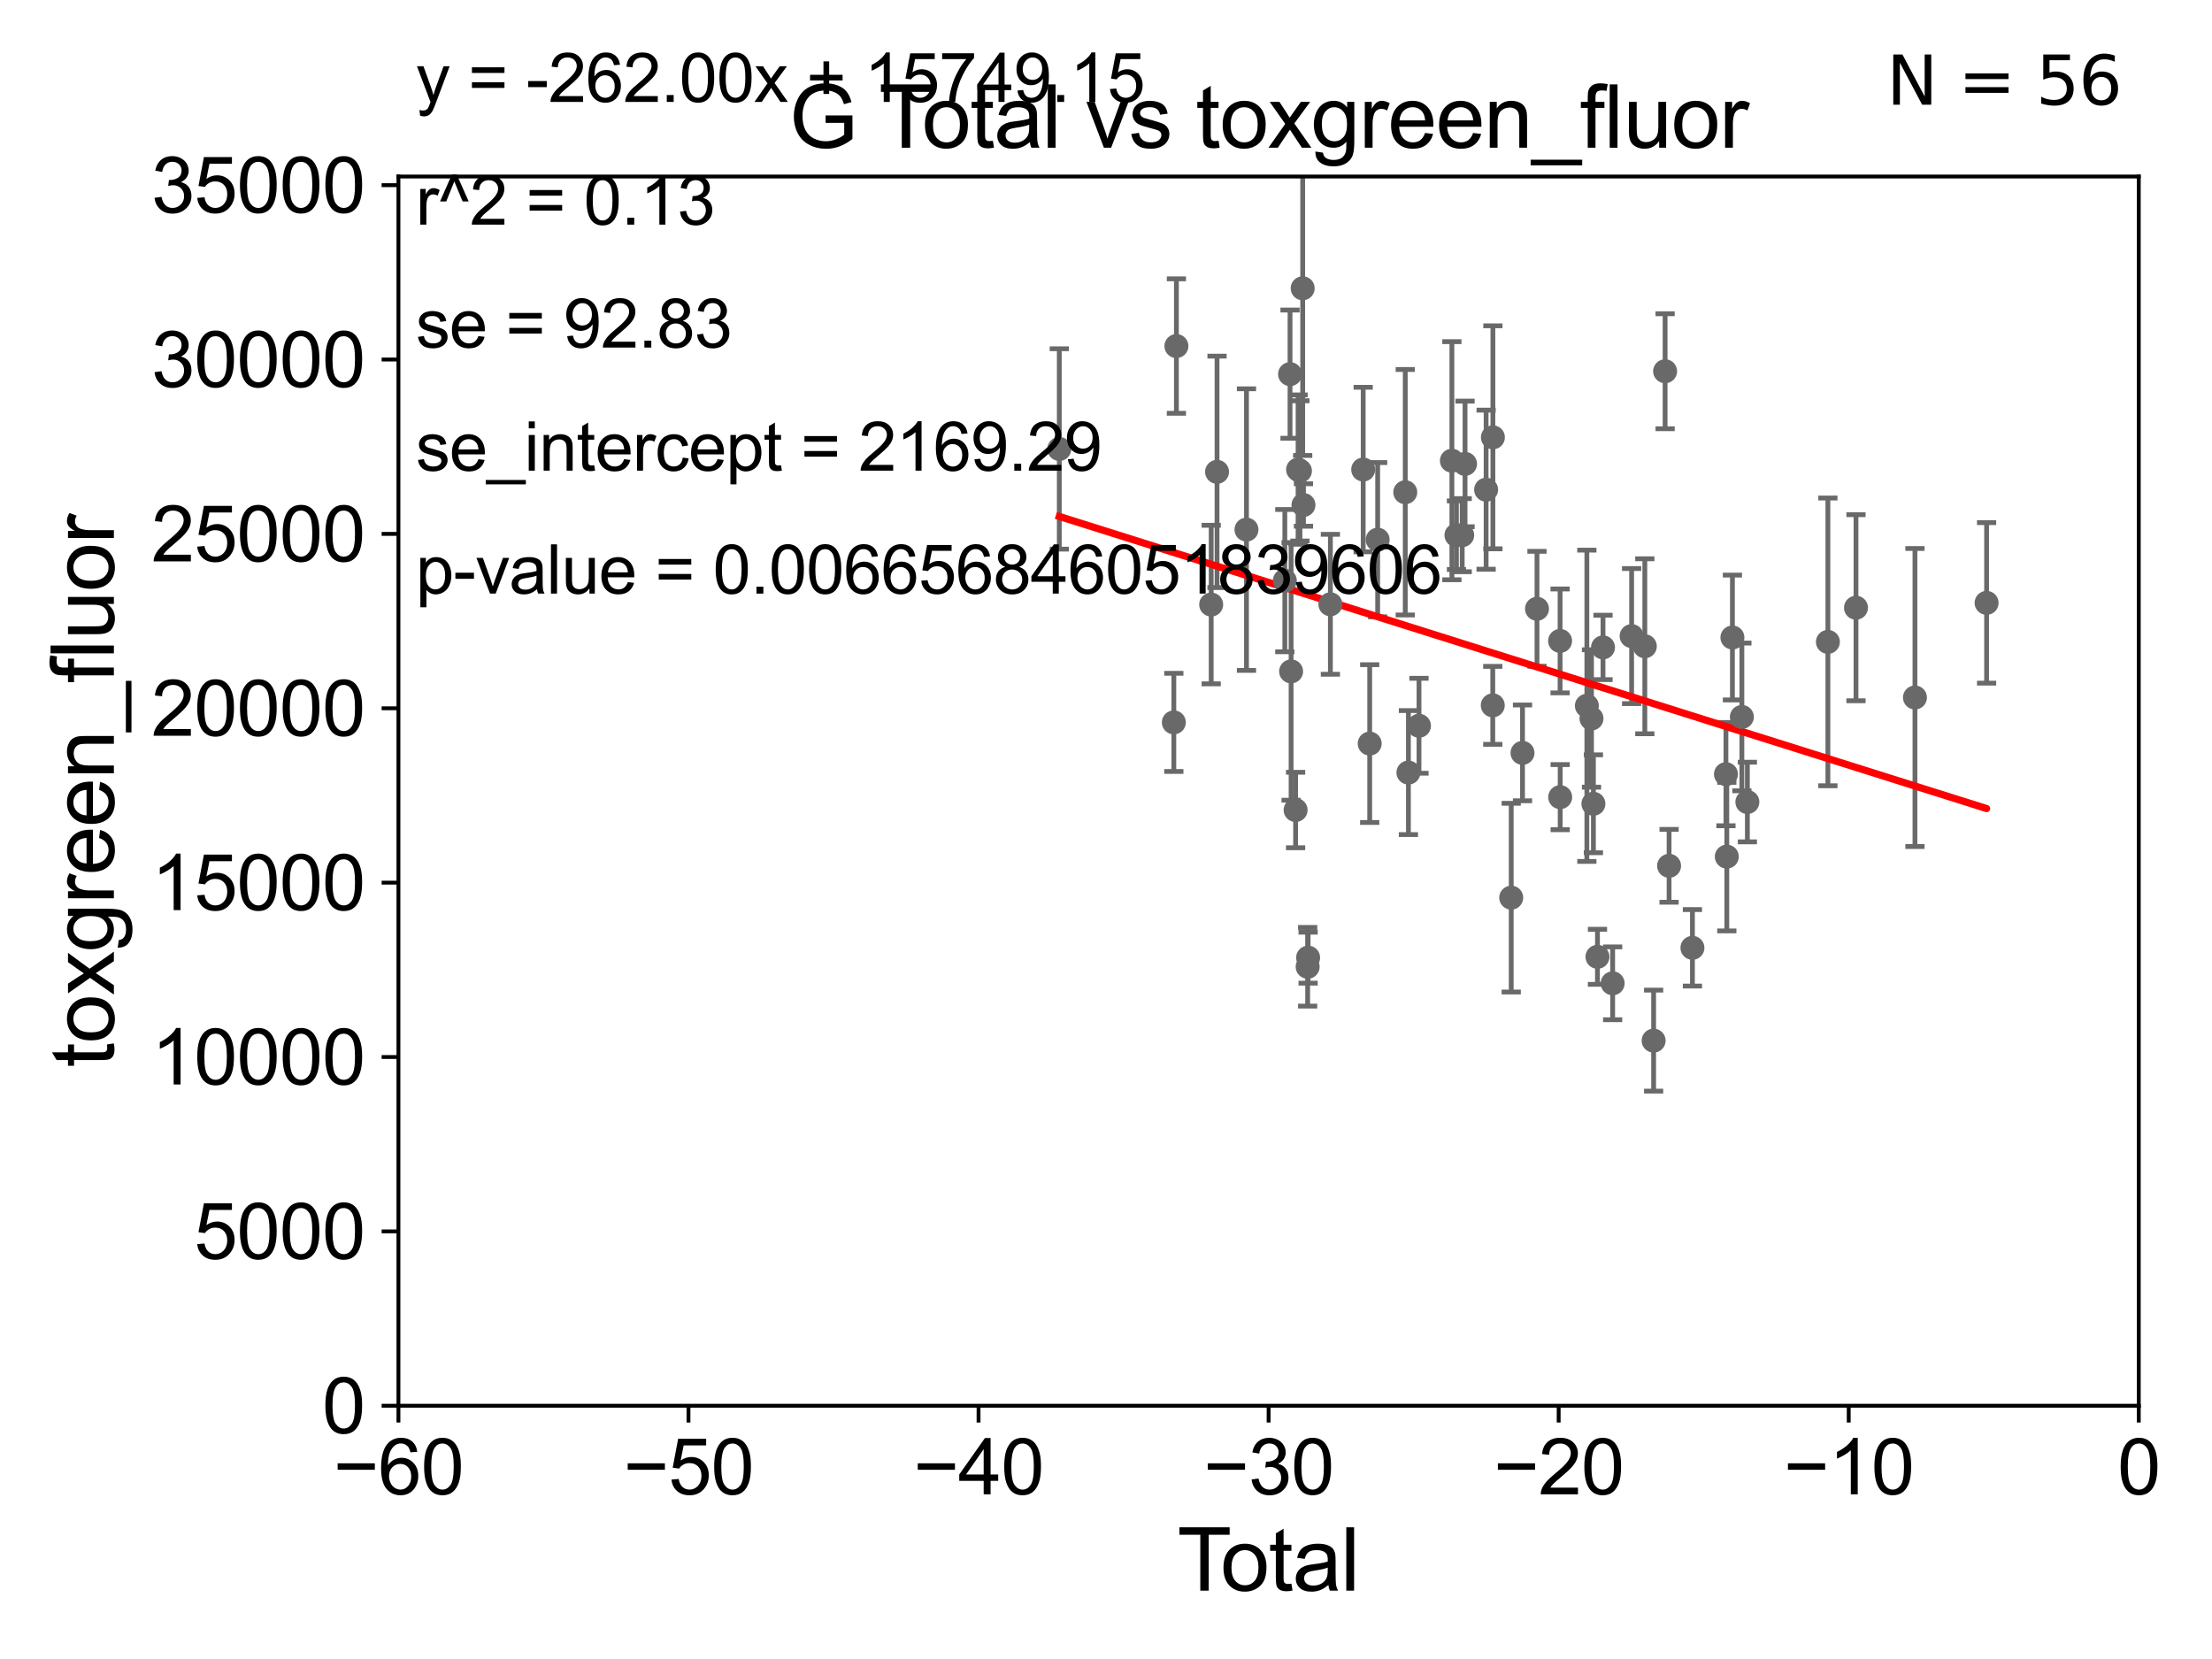 <?xml version="1.0" encoding="utf-8" standalone="no"?>
<!DOCTYPE svg PUBLIC "-//W3C//DTD SVG 1.1//EN"
  "http://www.w3.org/Graphics/SVG/1.1/DTD/svg11.dtd">
<svg xmlns:xlink="http://www.w3.org/1999/xlink" width="460.8pt" height="345.6pt" viewBox="0 0 460.8 345.6" xmlns="http://www.w3.org/2000/svg" version="1.1">
 <defs>
  <style type="text/css">*{stroke-linejoin: round; stroke-linecap: butt}</style>
 </defs>
 <g id="figure_1">
  <g id="patch_1">
   <path d="M 0 345.6 
L 460.8 345.6 
L 460.8 0 
L 0 0 
z
" style="fill: #ffffff"/>
  </g>
  <g id="axes_1">
   <g id="patch_2">
    <path d="M 83 292.84 
L 445.545 292.84 
L 445.545 36.775 
L 83 36.775 
z
" style="fill: #ffffff"/>
   </g>
   <g id="PathCollection_1">
    <defs>
     <path id="mcbc7ba341a" d="M 0 1.118 
C 0.297 1.118 0.581 1 0.791 0.791 
C 1 0.581 1.118 0.297 1.118 0 
C 1.118 -0.297 1 -0.581 0.791 -0.791 
C 0.581 -1 0.297 -1.118 0 -1.118 
C -0.297 -1.118 -0.581 -1 -0.791 -0.791 
C -1 -0.581 -1.118 -0.297 -1.118 0 
C -1.118 0.297 -1 0.581 -0.791 0.791 
C -0.581 1 -0.297 1.118 0 1.118 
z
" style="stroke: #696969"/>
    </defs>
    <g clip-path="url(#p9c3a80c4de)">
     <use xlink:href="#mcbc7ba341a" x="220.671" y="93.526" style="fill: #696969; stroke: #696969"/>
     <use xlink:href="#mcbc7ba341a" x="310.998" y="91.102" style="fill: #696969; stroke: #696969"/>
     <use xlink:href="#mcbc7ba341a" x="314.815" y="186.998" style="fill: #696969; stroke: #696969"/>
     <use xlink:href="#mcbc7ba341a" x="317.166" y="156.841" style="fill: #696969; stroke: #696969"/>
     <use xlink:href="#mcbc7ba341a" x="320.182" y="126.822" style="fill: #696969; stroke: #696969"/>
     <use xlink:href="#mcbc7ba341a" x="324.995" y="133.517" style="fill: #696969; stroke: #696969"/>
     <use xlink:href="#mcbc7ba341a" x="325.014" y="166.06" style="fill: #696969; stroke: #696969"/>
     <use xlink:href="#mcbc7ba341a" x="330.572" y="147.023" style="fill: #696969; stroke: #696969"/>
     <use xlink:href="#mcbc7ba341a" x="331.537" y="149.673" style="fill: #696969; stroke: #696969"/>
     <use xlink:href="#mcbc7ba341a" x="331.936" y="167.441" style="fill: #696969; stroke: #696969"/>
     <use xlink:href="#mcbc7ba341a" x="333.936" y="134.865" style="fill: #696969; stroke: #696969"/>
     <use xlink:href="#mcbc7ba341a" x="335.944" y="204.84" style="fill: #696969; stroke: #696969"/>
     <use xlink:href="#mcbc7ba341a" x="339.896" y="132.506" style="fill: #696969; stroke: #696969"/>
     <use xlink:href="#mcbc7ba341a" x="342.645" y="134.63" style="fill: #696969; stroke: #696969"/>
     <use xlink:href="#mcbc7ba341a" x="344.481" y="216.78" style="fill: #696969; stroke: #696969"/>
     <use xlink:href="#mcbc7ba341a" x="346.873" y="77.339" style="fill: #696969; stroke: #696969"/>
     <use xlink:href="#mcbc7ba341a" x="347.7" y="180.365" style="fill: #696969; stroke: #696969"/>
     <use xlink:href="#mcbc7ba341a" x="352.564" y="197.448" style="fill: #696969; stroke: #696969"/>
     <use xlink:href="#mcbc7ba341a" x="359.546" y="161.27" style="fill: #696969; stroke: #696969"/>
     <use xlink:href="#mcbc7ba341a" x="359.726" y="178.452" style="fill: #696969; stroke: #696969"/>
     <use xlink:href="#mcbc7ba341a" x="360.894" y="132.803" style="fill: #696969; stroke: #696969"/>
     <use xlink:href="#mcbc7ba341a" x="362.865" y="149.352" style="fill: #696969; stroke: #696969"/>
     <use xlink:href="#mcbc7ba341a" x="364.01" y="167.075" style="fill: #696969; stroke: #696969"/>
     <use xlink:href="#mcbc7ba341a" x="380.784" y="133.718" style="fill: #696969; stroke: #696969"/>
     <use xlink:href="#mcbc7ba341a" x="386.637" y="126.6" style="fill: #696969; stroke: #696969"/>
     <use xlink:href="#mcbc7ba341a" x="398.92" y="145.302" style="fill: #696969; stroke: #696969"/>
     <use xlink:href="#mcbc7ba341a" x="310.971" y="146.936" style="fill: #696969; stroke: #696969"/>
     <use xlink:href="#mcbc7ba341a" x="309.585" y="102.009" style="fill: #696969; stroke: #696969"/>
     <use xlink:href="#mcbc7ba341a" x="332.781" y="199.322" style="fill: #696969; stroke: #696969"/>
     <use xlink:href="#mcbc7ba341a" x="304.603" y="111.488" style="fill: #696969; stroke: #696969"/>
     <use xlink:href="#mcbc7ba341a" x="244.531" y="150.485" style="fill: #696969; stroke: #696969"/>
     <use xlink:href="#mcbc7ba341a" x="245.067" y="72.091" style="fill: #696969; stroke: #696969"/>
     <use xlink:href="#mcbc7ba341a" x="252.311" y="125.939" style="fill: #696969; stroke: #696969"/>
     <use xlink:href="#mcbc7ba341a" x="253.531" y="98.294" style="fill: #696969; stroke: #696969"/>
     <use xlink:href="#mcbc7ba341a" x="259.664" y="110.328" style="fill: #696969; stroke: #696969"/>
     <use xlink:href="#mcbc7ba341a" x="267.653" y="120.957" style="fill: #696969; stroke: #696969"/>
     <use xlink:href="#mcbc7ba341a" x="268.738" y="77.939" style="fill: #696969; stroke: #696969"/>
     <use xlink:href="#mcbc7ba341a" x="305.195" y="96.642" style="fill: #696969; stroke: #696969"/>
     <use xlink:href="#mcbc7ba341a" x="268.959" y="139.863" style="fill: #696969; stroke: #696969"/>
     <use xlink:href="#mcbc7ba341a" x="269.897" y="168.741" style="fill: #696969; stroke: #696969"/>
     <use xlink:href="#mcbc7ba341a" x="270.415" y="97.821" style="fill: #696969; stroke: #696969"/>
     <use xlink:href="#mcbc7ba341a" x="270.803" y="98.095" style="fill: #696969; stroke: #696969"/>
     <use xlink:href="#mcbc7ba341a" x="271.373" y="60.054" style="fill: #696969; stroke: #696969"/>
     <use xlink:href="#mcbc7ba341a" x="271.537" y="105.2" style="fill: #696969; stroke: #696969"/>
     <use xlink:href="#mcbc7ba341a" x="413.844" y="125.59" style="fill: #696969; stroke: #696969"/>
     <use xlink:href="#mcbc7ba341a" x="303.404" y="111.489" style="fill: #696969; stroke: #696969"/>
     <use xlink:href="#mcbc7ba341a" x="293.399" y="160.94" style="fill: #696969; stroke: #696969"/>
     <use xlink:href="#mcbc7ba341a" x="272.505" y="199.497" style="fill: #696969; stroke: #696969"/>
     <use xlink:href="#mcbc7ba341a" x="302.456" y="95.974" style="fill: #696969; stroke: #696969"/>
     <use xlink:href="#mcbc7ba341a" x="277.145" y="125.886" style="fill: #696969; stroke: #696969"/>
     <use xlink:href="#mcbc7ba341a" x="272.409" y="201.398" style="fill: #696969; stroke: #696969"/>
     <use xlink:href="#mcbc7ba341a" x="292.741" y="102.541" style="fill: #696969; stroke: #696969"/>
     <use xlink:href="#mcbc7ba341a" x="283.978" y="97.813" style="fill: #696969; stroke: #696969"/>
     <use xlink:href="#mcbc7ba341a" x="295.601" y="151.189" style="fill: #696969; stroke: #696969"/>
     <use xlink:href="#mcbc7ba341a" x="285.333" y="154.9" style="fill: #696969; stroke: #696969"/>
     <use xlink:href="#mcbc7ba341a" x="286.991" y="112.428" style="fill: #696969; stroke: #696969"/>
    </g>
   </g>
   <g id="matplotlib.axis_1">
    <g id="xtick_1">
     <g id="line2d_1">
      <defs>
       <path id="m0be5497a60" d="M 0 0 
L 0 3.5 
" style="stroke: #000000; stroke-width: 0.8"/>
      </defs>
      <g>
       <use xlink:href="#m0be5497a60" x="83" y="292.84" style="stroke: #000000; stroke-width: 0.8"/>
      </g>
     </g>
     <g id="text_1">
      <!-- −60 -->
      <g transform="translate(69.43 311.293)scale(0.16 -0.16)">
       <defs>
        <path id="ArialMT-2212" d="M 3381 1997 
L 356 1997 
L 356 2522 
L 3381 2522 
L 3381 1997 
z
" transform="scale(0.016)"/>
        <path id="ArialMT-36" d="M 3184 3459 
L 2625 3416 
Q 2550 3747 2413 3897 
Q 2184 4138 1850 4138 
Q 1581 4138 1378 3988 
Q 1113 3794 959 3422 
Q 806 3050 800 2363 
Q 1003 2672 1297 2822 
Q 1591 2972 1913 2972 
Q 2475 2972 2870 2558 
Q 3266 2144 3266 1488 
Q 3266 1056 3080 686 
Q 2894 316 2569 119 
Q 2244 -78 1831 -78 
Q 1128 -78 684 439 
Q 241 956 241 2144 
Q 241 3472 731 4075 
Q 1159 4600 1884 4600 
Q 2425 4600 2770 4297 
Q 3116 3994 3184 3459 
z
M 888 1484 
Q 888 1194 1011 928 
Q 1134 663 1356 523 
Q 1578 384 1822 384 
Q 2178 384 2434 671 
Q 2691 959 2691 1453 
Q 2691 1928 2437 2201 
Q 2184 2475 1800 2475 
Q 1419 2475 1153 2201 
Q 888 1928 888 1484 
z
" transform="scale(0.016)"/>
        <path id="ArialMT-30" d="M 266 2259 
Q 266 3072 433 3567 
Q 600 4063 929 4331 
Q 1259 4600 1759 4600 
Q 2128 4600 2406 4451 
Q 2684 4303 2865 4023 
Q 3047 3744 3150 3342 
Q 3253 2941 3253 2259 
Q 3253 1453 3087 958 
Q 2922 463 2592 192 
Q 2263 -78 1759 -78 
Q 1097 -78 719 397 
Q 266 969 266 2259 
z
M 844 2259 
Q 844 1131 1108 757 
Q 1372 384 1759 384 
Q 2147 384 2411 759 
Q 2675 1134 2675 2259 
Q 2675 3391 2411 3762 
Q 2147 4134 1753 4134 
Q 1366 4134 1134 3806 
Q 844 3388 844 2259 
z
" transform="scale(0.016)"/>
       </defs>
       <use xlink:href="#ArialMT-2212"/>
       <use xlink:href="#ArialMT-36" x="58.398"/>
       <use xlink:href="#ArialMT-30" x="114.014"/>
      </g>
     </g>
    </g>
    <g id="xtick_2">
     <g id="line2d_2">
      <g>
       <use xlink:href="#m0be5497a60" x="143.424" y="292.84" style="stroke: #000000; stroke-width: 0.8"/>
      </g>
     </g>
     <g id="text_2">
      <!-- −50 -->
      <g transform="translate(129.854 311.293)scale(0.16 -0.16)">
       <defs>
        <path id="ArialMT-35" d="M 266 1200 
L 856 1250 
Q 922 819 1161 601 
Q 1400 384 1738 384 
Q 2144 384 2425 690 
Q 2706 997 2706 1503 
Q 2706 1984 2436 2262 
Q 2166 2541 1728 2541 
Q 1456 2541 1237 2417 
Q 1019 2294 894 2097 
L 366 2166 
L 809 4519 
L 3088 4519 
L 3088 3981 
L 1259 3981 
L 1013 2750 
Q 1425 3038 1878 3038 
Q 2478 3038 2890 2622 
Q 3303 2206 3303 1553 
Q 3303 931 2941 478 
Q 2500 -78 1738 -78 
Q 1113 -78 717 272 
Q 322 622 266 1200 
z
" transform="scale(0.016)"/>
       </defs>
       <use xlink:href="#ArialMT-2212"/>
       <use xlink:href="#ArialMT-35" x="58.398"/>
       <use xlink:href="#ArialMT-30" x="114.014"/>
      </g>
     </g>
    </g>
    <g id="xtick_3">
     <g id="line2d_3">
      <g>
       <use xlink:href="#m0be5497a60" x="203.848" y="292.84" style="stroke: #000000; stroke-width: 0.8"/>
      </g>
     </g>
     <g id="text_3">
      <!-- −40 -->
      <g transform="translate(190.278 311.293)scale(0.16 -0.16)">
       <defs>
        <path id="ArialMT-34" d="M 2069 0 
L 2069 1097 
L 81 1097 
L 81 1613 
L 2172 4581 
L 2631 4581 
L 2631 1613 
L 3250 1613 
L 3250 1097 
L 2631 1097 
L 2631 0 
L 2069 0 
z
M 2069 1613 
L 2069 3678 
L 634 1613 
L 2069 1613 
z
" transform="scale(0.016)"/>
       </defs>
       <use xlink:href="#ArialMT-2212"/>
       <use xlink:href="#ArialMT-34" x="58.398"/>
       <use xlink:href="#ArialMT-30" x="114.014"/>
      </g>
     </g>
    </g>
    <g id="xtick_4">
     <g id="line2d_4">
      <g>
       <use xlink:href="#m0be5497a60" x="264.272" y="292.84" style="stroke: #000000; stroke-width: 0.8"/>
      </g>
     </g>
     <g id="text_4">
      <!-- −30 -->
      <g transform="translate(250.702 311.293)scale(0.16 -0.16)">
       <defs>
        <path id="ArialMT-33" d="M 269 1209 
L 831 1284 
Q 928 806 1161 595 
Q 1394 384 1728 384 
Q 2125 384 2398 659 
Q 2672 934 2672 1341 
Q 2672 1728 2419 1979 
Q 2166 2231 1775 2231 
Q 1616 2231 1378 2169 
L 1441 2663 
Q 1497 2656 1531 2656 
Q 1891 2656 2178 2843 
Q 2466 3031 2466 3422 
Q 2466 3731 2256 3934 
Q 2047 4138 1716 4138 
Q 1388 4138 1169 3931 
Q 950 3725 888 3313 
L 325 3413 
Q 428 3978 793 4289 
Q 1159 4600 1703 4600 
Q 2078 4600 2393 4439 
Q 2709 4278 2876 4000 
Q 3044 3722 3044 3409 
Q 3044 3113 2884 2869 
Q 2725 2625 2413 2481 
Q 2819 2388 3044 2092 
Q 3269 1797 3269 1353 
Q 3269 753 2831 336 
Q 2394 -81 1725 -81 
Q 1122 -81 723 278 
Q 325 638 269 1209 
z
" transform="scale(0.016)"/>
       </defs>
       <use xlink:href="#ArialMT-2212"/>
       <use xlink:href="#ArialMT-33" x="58.398"/>
       <use xlink:href="#ArialMT-30" x="114.014"/>
      </g>
     </g>
    </g>
    <g id="xtick_5">
     <g id="line2d_5">
      <g>
       <use xlink:href="#m0be5497a60" x="324.697" y="292.84" style="stroke: #000000; stroke-width: 0.8"/>
      </g>
     </g>
     <g id="text_5">
      <!-- −20 -->
      <g transform="translate(311.127 311.293)scale(0.16 -0.16)">
       <defs>
        <path id="ArialMT-32" d="M 3222 541 
L 3222 0 
L 194 0 
Q 188 203 259 391 
Q 375 700 629 1000 
Q 884 1300 1366 1694 
Q 2113 2306 2375 2664 
Q 2638 3022 2638 3341 
Q 2638 3675 2398 3904 
Q 2159 4134 1775 4134 
Q 1369 4134 1125 3890 
Q 881 3647 878 3216 
L 300 3275 
Q 359 3922 746 4261 
Q 1134 4600 1788 4600 
Q 2447 4600 2831 4234 
Q 3216 3869 3216 3328 
Q 3216 3053 3103 2787 
Q 2991 2522 2730 2228 
Q 2469 1934 1863 1422 
Q 1356 997 1212 845 
Q 1069 694 975 541 
L 3222 541 
z
" transform="scale(0.016)"/>
       </defs>
       <use xlink:href="#ArialMT-2212"/>
       <use xlink:href="#ArialMT-32" x="58.398"/>
       <use xlink:href="#ArialMT-30" x="114.014"/>
      </g>
     </g>
    </g>
    <g id="xtick_6">
     <g id="line2d_6">
      <g>
       <use xlink:href="#m0be5497a60" x="385.121" y="292.84" style="stroke: #000000; stroke-width: 0.8"/>
      </g>
     </g>
     <g id="text_6">
      <!-- −10 -->
      <g transform="translate(371.551 311.293)scale(0.16 -0.16)">
       <defs>
        <path id="ArialMT-31" d="M 2384 0 
L 1822 0 
L 1822 3584 
Q 1619 3391 1289 3197 
Q 959 3003 697 2906 
L 697 3450 
Q 1169 3672 1522 3987 
Q 1875 4303 2022 4600 
L 2384 4600 
L 2384 0 
z
" transform="scale(0.016)"/>
       </defs>
       <use xlink:href="#ArialMT-2212"/>
       <use xlink:href="#ArialMT-31" x="58.398"/>
       <use xlink:href="#ArialMT-30" x="114.014"/>
      </g>
     </g>
    </g>
    <g id="xtick_7">
     <g id="line2d_7">
      <g>
       <use xlink:href="#m0be5497a60" x="445.545" y="292.84" style="stroke: #000000; stroke-width: 0.8"/>
      </g>
     </g>
     <g id="text_7">
      <!-- 0 -->
      <g transform="translate(441.096 311.293)scale(0.16 -0.16)">
       <use xlink:href="#ArialMT-30"/>
      </g>
     </g>
    </g>
    <g id="text_8">
     <!-- Total -->
     <g transform="translate(245.267 331.357)scale(0.18 -0.18)">
      <defs>
       <path id="ArialMT-54" d="M 1659 0 
L 1659 4041 
L 150 4041 
L 150 4581 
L 3781 4581 
L 3781 4041 
L 2266 4041 
L 2266 0 
L 1659 0 
z
" transform="scale(0.016)"/>
       <path id="ArialMT-6f" d="M 213 1659 
Q 213 2581 725 3025 
Q 1153 3394 1769 3394 
Q 2453 3394 2887 2945 
Q 3322 2497 3322 1706 
Q 3322 1066 3130 698 
Q 2938 331 2570 128 
Q 2203 -75 1769 -75 
Q 1072 -75 642 372 
Q 213 819 213 1659 
z
M 791 1659 
Q 791 1022 1069 705 
Q 1347 388 1769 388 
Q 2188 388 2466 706 
Q 2744 1025 2744 1678 
Q 2744 2294 2464 2611 
Q 2184 2928 1769 2928 
Q 1347 2928 1069 2612 
Q 791 2297 791 1659 
z
" transform="scale(0.016)"/>
       <path id="ArialMT-74" d="M 1650 503 
L 1731 6 
Q 1494 -44 1306 -44 
Q 1000 -44 831 53 
Q 663 150 594 308 
Q 525 466 525 972 
L 525 2881 
L 113 2881 
L 113 3319 
L 525 3319 
L 525 4141 
L 1084 4478 
L 1084 3319 
L 1650 3319 
L 1650 2881 
L 1084 2881 
L 1084 941 
Q 1084 700 1114 631 
Q 1144 563 1211 522 
Q 1278 481 1403 481 
Q 1497 481 1650 503 
z
" transform="scale(0.016)"/>
       <path id="ArialMT-61" d="M 2588 409 
Q 2275 144 1986 34 
Q 1697 -75 1366 -75 
Q 819 -75 525 192 
Q 231 459 231 875 
Q 231 1119 342 1320 
Q 453 1522 633 1644 
Q 813 1766 1038 1828 
Q 1203 1872 1538 1913 
Q 2219 1994 2541 2106 
Q 2544 2222 2544 2253 
Q 2544 2597 2384 2738 
Q 2169 2928 1744 2928 
Q 1347 2928 1158 2789 
Q 969 2650 878 2297 
L 328 2372 
Q 403 2725 575 2942 
Q 747 3159 1072 3276 
Q 1397 3394 1825 3394 
Q 2250 3394 2515 3294 
Q 2781 3194 2906 3042 
Q 3031 2891 3081 2659 
Q 3109 2516 3109 2141 
L 3109 1391 
Q 3109 606 3145 398 
Q 3181 191 3288 0 
L 2700 0 
Q 2613 175 2588 409 
z
M 2541 1666 
Q 2234 1541 1622 1453 
Q 1275 1403 1131 1340 
Q 988 1278 909 1158 
Q 831 1038 831 891 
Q 831 666 1001 516 
Q 1172 366 1500 366 
Q 1825 366 2078 508 
Q 2331 650 2450 897 
Q 2541 1088 2541 1459 
L 2541 1666 
z
" transform="scale(0.016)"/>
       <path id="ArialMT-6c" d="M 409 0 
L 409 4581 
L 972 4581 
L 972 0 
L 409 0 
z
" transform="scale(0.016)"/>
      </defs>
      <use xlink:href="#ArialMT-54"/>
      <use xlink:href="#ArialMT-6f" x="49.959"/>
      <use xlink:href="#ArialMT-74" x="105.574"/>
      <use xlink:href="#ArialMT-61" x="133.357"/>
      <use xlink:href="#ArialMT-6c" x="188.973"/>
     </g>
    </g>
   </g>
   <g id="matplotlib.axis_2">
    <g id="ytick_1">
     <g id="line2d_8">
      <defs>
       <path id="mdd2d9c284c" d="M 0 0 
L -3.5 0 
" style="stroke: #000000; stroke-width: 0.8"/>
      </defs>
      <g>
       <use xlink:href="#mdd2d9c284c" x="83" y="292.84" style="stroke: #000000; stroke-width: 0.8"/>
      </g>
     </g>
     <g id="text_9">
      <!-- 0 -->
      <g transform="translate(67.103 298.566)scale(0.16 -0.16)">
       <use xlink:href="#ArialMT-30"/>
      </g>
     </g>
    </g>
    <g id="ytick_2">
     <g id="line2d_9">
      <g>
       <use xlink:href="#mdd2d9c284c" x="83" y="256.516" style="stroke: #000000; stroke-width: 0.8"/>
      </g>
     </g>
     <g id="text_10">
      <!-- 5000 -->
      <g transform="translate(40.41 262.242)scale(0.16 -0.16)">
       <use xlink:href="#ArialMT-35"/>
       <use xlink:href="#ArialMT-30" x="55.615"/>
       <use xlink:href="#ArialMT-30" x="111.23"/>
       <use xlink:href="#ArialMT-30" x="166.846"/>
      </g>
     </g>
    </g>
    <g id="ytick_3">
     <g id="line2d_10">
      <g>
       <use xlink:href="#mdd2d9c284c" x="83" y="220.192" style="stroke: #000000; stroke-width: 0.8"/>
      </g>
     </g>
     <g id="text_11">
      <!-- 10000 -->
      <g transform="translate(31.512 225.918)scale(0.16 -0.16)">
       <use xlink:href="#ArialMT-31"/>
       <use xlink:href="#ArialMT-30" x="55.615"/>
       <use xlink:href="#ArialMT-30" x="111.23"/>
       <use xlink:href="#ArialMT-30" x="166.846"/>
       <use xlink:href="#ArialMT-30" x="222.461"/>
      </g>
     </g>
    </g>
    <g id="ytick_4">
     <g id="line2d_11">
      <g>
       <use xlink:href="#mdd2d9c284c" x="83" y="183.867" style="stroke: #000000; stroke-width: 0.8"/>
      </g>
     </g>
     <g id="text_12">
      <!-- 15000 -->
      <g transform="translate(31.512 189.594)scale(0.16 -0.16)">
       <use xlink:href="#ArialMT-31"/>
       <use xlink:href="#ArialMT-35" x="55.615"/>
       <use xlink:href="#ArialMT-30" x="111.23"/>
       <use xlink:href="#ArialMT-30" x="166.846"/>
       <use xlink:href="#ArialMT-30" x="222.461"/>
      </g>
     </g>
    </g>
    <g id="ytick_5">
     <g id="line2d_12">
      <g>
       <use xlink:href="#mdd2d9c284c" x="83" y="147.543" style="stroke: #000000; stroke-width: 0.8"/>
      </g>
     </g>
     <g id="text_13">
      <!-- 20000 -->
      <g transform="translate(31.512 153.27)scale(0.16 -0.16)">
       <use xlink:href="#ArialMT-32"/>
       <use xlink:href="#ArialMT-30" x="55.615"/>
       <use xlink:href="#ArialMT-30" x="111.23"/>
       <use xlink:href="#ArialMT-30" x="166.846"/>
       <use xlink:href="#ArialMT-30" x="222.461"/>
      </g>
     </g>
    </g>
    <g id="ytick_6">
     <g id="line2d_13">
      <g>
       <use xlink:href="#mdd2d9c284c" x="83" y="111.219" style="stroke: #000000; stroke-width: 0.8"/>
      </g>
     </g>
     <g id="text_14">
      <!-- 25000 -->
      <g transform="translate(31.512 116.945)scale(0.16 -0.16)">
       <use xlink:href="#ArialMT-32"/>
       <use xlink:href="#ArialMT-35" x="55.615"/>
       <use xlink:href="#ArialMT-30" x="111.23"/>
       <use xlink:href="#ArialMT-30" x="166.846"/>
       <use xlink:href="#ArialMT-30" x="222.461"/>
      </g>
     </g>
    </g>
    <g id="ytick_7">
     <g id="line2d_14">
      <g>
       <use xlink:href="#mdd2d9c284c" x="83" y="74.895" style="stroke: #000000; stroke-width: 0.8"/>
      </g>
     </g>
     <g id="text_15">
      <!-- 30000 -->
      <g transform="translate(31.512 80.621)scale(0.16 -0.16)">
       <use xlink:href="#ArialMT-33"/>
       <use xlink:href="#ArialMT-30" x="55.615"/>
       <use xlink:href="#ArialMT-30" x="111.23"/>
       <use xlink:href="#ArialMT-30" x="166.846"/>
       <use xlink:href="#ArialMT-30" x="222.461"/>
      </g>
     </g>
    </g>
    <g id="ytick_8">
     <g id="line2d_15">
      <g>
       <use xlink:href="#mdd2d9c284c" x="83" y="38.571" style="stroke: #000000; stroke-width: 0.8"/>
      </g>
     </g>
     <g id="text_16">
      <!-- 35000 -->
      <g transform="translate(31.512 44.297)scale(0.16 -0.16)">
       <use xlink:href="#ArialMT-33"/>
       <use xlink:href="#ArialMT-35" x="55.615"/>
       <use xlink:href="#ArialMT-30" x="111.23"/>
       <use xlink:href="#ArialMT-30" x="166.846"/>
       <use xlink:href="#ArialMT-30" x="222.461"/>
      </g>
     </g>
    </g>
    <g id="text_17">
     <!-- toxgreen_fluor -->
     <g transform="translate(23.724 222.34)rotate(-90)scale(0.18 -0.18)">
      <defs>
       <path id="ArialMT-78" d="M 47 0 
L 1259 1725 
L 138 3319 
L 841 3319 
L 1350 2541 
Q 1494 2319 1581 2169 
Q 1719 2375 1834 2534 
L 2394 3319 
L 3066 3319 
L 1919 1756 
L 3153 0 
L 2463 0 
L 1781 1031 
L 1600 1309 
L 728 0 
L 47 0 
z
" transform="scale(0.016)"/>
       <path id="ArialMT-67" d="M 319 -275 
L 866 -356 
Q 900 -609 1056 -725 
Q 1266 -881 1628 -881 
Q 2019 -881 2231 -725 
Q 2444 -569 2519 -288 
Q 2563 -116 2559 434 
Q 2191 0 1641 0 
Q 956 0 581 494 
Q 206 988 206 1678 
Q 206 2153 378 2554 
Q 550 2956 876 3175 
Q 1203 3394 1644 3394 
Q 2231 3394 2613 2919 
L 2613 3319 
L 3131 3319 
L 3131 450 
Q 3131 -325 2973 -648 
Q 2816 -972 2473 -1159 
Q 2131 -1347 1631 -1347 
Q 1038 -1347 672 -1080 
Q 306 -813 319 -275 
z
M 784 1719 
Q 784 1066 1043 766 
Q 1303 466 1694 466 
Q 2081 466 2343 764 
Q 2606 1063 2606 1700 
Q 2606 2309 2336 2618 
Q 2066 2928 1684 2928 
Q 1309 2928 1046 2623 
Q 784 2319 784 1719 
z
" transform="scale(0.016)"/>
       <path id="ArialMT-72" d="M 416 0 
L 416 3319 
L 922 3319 
L 922 2816 
Q 1116 3169 1280 3281 
Q 1444 3394 1641 3394 
Q 1925 3394 2219 3213 
L 2025 2691 
Q 1819 2813 1613 2813 
Q 1428 2813 1281 2702 
Q 1134 2591 1072 2394 
Q 978 2094 978 1738 
L 978 0 
L 416 0 
z
" transform="scale(0.016)"/>
       <path id="ArialMT-65" d="M 2694 1069 
L 3275 997 
Q 3138 488 2766 206 
Q 2394 -75 1816 -75 
Q 1088 -75 661 373 
Q 234 822 234 1631 
Q 234 2469 665 2931 
Q 1097 3394 1784 3394 
Q 2450 3394 2872 2941 
Q 3294 2488 3294 1666 
Q 3294 1616 3291 1516 
L 816 1516 
Q 847 969 1125 678 
Q 1403 388 1819 388 
Q 2128 388 2347 550 
Q 2566 713 2694 1069 
z
M 847 1978 
L 2700 1978 
Q 2663 2397 2488 2606 
Q 2219 2931 1791 2931 
Q 1403 2931 1139 2672 
Q 875 2413 847 1978 
z
" transform="scale(0.016)"/>
       <path id="ArialMT-6e" d="M 422 0 
L 422 3319 
L 928 3319 
L 928 2847 
Q 1294 3394 1984 3394 
Q 2284 3394 2536 3286 
Q 2788 3178 2913 3003 
Q 3038 2828 3088 2588 
Q 3119 2431 3119 2041 
L 3119 0 
L 2556 0 
L 2556 2019 
Q 2556 2363 2490 2533 
Q 2425 2703 2258 2804 
Q 2091 2906 1866 2906 
Q 1506 2906 1245 2678 
Q 984 2450 984 1813 
L 984 0 
L 422 0 
z
" transform="scale(0.016)"/>
       <path id="ArialMT-5f" d="M -97 -1272 
L -97 -866 
L 3631 -866 
L 3631 -1272 
L -97 -1272 
z
" transform="scale(0.016)"/>
       <path id="ArialMT-66" d="M 556 0 
L 556 2881 
L 59 2881 
L 59 3319 
L 556 3319 
L 556 3672 
Q 556 4006 616 4169 
Q 697 4388 901 4523 
Q 1106 4659 1475 4659 
Q 1713 4659 2000 4603 
L 1916 4113 
Q 1741 4144 1584 4144 
Q 1328 4144 1222 4034 
Q 1116 3925 1116 3625 
L 1116 3319 
L 1763 3319 
L 1763 2881 
L 1116 2881 
L 1116 0 
L 556 0 
z
" transform="scale(0.016)"/>
       <path id="ArialMT-75" d="M 2597 0 
L 2597 488 
Q 2209 -75 1544 -75 
Q 1250 -75 995 37 
Q 741 150 617 320 
Q 494 491 444 738 
Q 409 903 409 1263 
L 409 3319 
L 972 3319 
L 972 1478 
Q 972 1038 1006 884 
Q 1059 663 1231 536 
Q 1403 409 1656 409 
Q 1909 409 2131 539 
Q 2353 669 2445 892 
Q 2538 1116 2538 1541 
L 2538 3319 
L 3100 3319 
L 3100 0 
L 2597 0 
z
" transform="scale(0.016)"/>
      </defs>
      <use xlink:href="#ArialMT-74"/>
      <use xlink:href="#ArialMT-6f" x="27.783"/>
      <use xlink:href="#ArialMT-78" x="83.398"/>
      <use xlink:href="#ArialMT-67" x="133.398"/>
      <use xlink:href="#ArialMT-72" x="189.014"/>
      <use xlink:href="#ArialMT-65" x="222.314"/>
      <use xlink:href="#ArialMT-65" x="277.93"/>
      <use xlink:href="#ArialMT-6e" x="333.545"/>
      <use xlink:href="#ArialMT-5f" x="389.16"/>
      <use xlink:href="#ArialMT-66" x="444.775"/>
      <use xlink:href="#ArialMT-6c" x="472.559"/>
      <use xlink:href="#ArialMT-75" x="494.775"/>
      <use xlink:href="#ArialMT-6f" x="550.391"/>
      <use xlink:href="#ArialMT-72" x="606.006"/>
     </g>
    </g>
   </g>
   <g id="LineCollection_1">
    <path d="M 220.671 114.398 
L 220.671 72.653 
" clip-path="url(#p9c3a80c4de)" style="fill: none; stroke: #696969"/>
    <path d="M 310.998 114.329 
L 310.998 67.876 
" clip-path="url(#p9c3a80c4de)" style="fill: none; stroke: #696969"/>
    <path d="M 314.815 206.656 
L 314.815 167.341 
" clip-path="url(#p9c3a80c4de)" style="fill: none; stroke: #696969"/>
    <path d="M 317.166 166.82 
L 317.166 146.861 
" clip-path="url(#p9c3a80c4de)" style="fill: none; stroke: #696969"/>
    <path d="M 320.182 138.793 
L 320.182 114.851 
" clip-path="url(#p9c3a80c4de)" style="fill: none; stroke: #696969"/>
    <path d="M 324.995 144.34 
L 324.995 122.694 
" clip-path="url(#p9c3a80c4de)" style="fill: none; stroke: #696969"/>
    <path d="M 325.014 172.842 
L 325.014 159.277 
" clip-path="url(#p9c3a80c4de)" style="fill: none; stroke: #696969"/>
    <path d="M 330.572 179.444 
L 330.572 114.602 
" clip-path="url(#p9c3a80c4de)" style="fill: none; stroke: #696969"/>
    <path d="M 331.537 163.985 
L 331.537 135.36 
" clip-path="url(#p9c3a80c4de)" style="fill: none; stroke: #696969"/>
    <path d="M 331.936 177.642 
L 331.936 157.24 
" clip-path="url(#p9c3a80c4de)" style="fill: none; stroke: #696969"/>
    <path d="M 333.936 141.573 
L 333.936 128.157 
" clip-path="url(#p9c3a80c4de)" style="fill: none; stroke: #696969"/>
    <path d="M 335.944 212.427 
L 335.944 197.253 
" clip-path="url(#p9c3a80c4de)" style="fill: none; stroke: #696969"/>
    <path d="M 339.896 146.575 
L 339.896 118.437 
" clip-path="url(#p9c3a80c4de)" style="fill: none; stroke: #696969"/>
    <path d="M 342.645 152.856 
L 342.645 116.404 
" clip-path="url(#p9c3a80c4de)" style="fill: none; stroke: #696969"/>
    <path d="M 344.481 227.297 
L 344.481 206.263 
" clip-path="url(#p9c3a80c4de)" style="fill: none; stroke: #696969"/>
    <path d="M 346.873 89.318 
L 346.873 65.36 
" clip-path="url(#p9c3a80c4de)" style="fill: none; stroke: #696969"/>
    <path d="M 347.7 187.95 
L 347.7 172.779 
" clip-path="url(#p9c3a80c4de)" style="fill: none; stroke: #696969"/>
    <path d="M 352.564 205.416 
L 352.564 189.481 
" clip-path="url(#p9c3a80c4de)" style="fill: none; stroke: #696969"/>
    <path d="M 359.546 172.022 
L 359.546 150.517 
" clip-path="url(#p9c3a80c4de)" style="fill: none; stroke: #696969"/>
    <path d="M 359.726 193.92 
L 359.726 162.984 
" clip-path="url(#p9c3a80c4de)" style="fill: none; stroke: #696969"/>
    <path d="M 360.894 145.809 
L 360.894 119.798 
" clip-path="url(#p9c3a80c4de)" style="fill: none; stroke: #696969"/>
    <path d="M 362.865 164.74 
L 362.865 133.965 
" clip-path="url(#p9c3a80c4de)" style="fill: none; stroke: #696969"/>
    <path d="M 364.01 175.375 
L 364.01 158.776 
" clip-path="url(#p9c3a80c4de)" style="fill: none; stroke: #696969"/>
    <path d="M 380.784 163.689 
L 380.784 103.748 
" clip-path="url(#p9c3a80c4de)" style="fill: none; stroke: #696969"/>
    <path d="M 386.637 145.98 
L 386.637 107.219 
" clip-path="url(#p9c3a80c4de)" style="fill: none; stroke: #696969"/>
    <path d="M 398.92 176.343 
L 398.92 114.261 
" clip-path="url(#p9c3a80c4de)" style="fill: none; stroke: #696969"/>
    <path d="M 310.971 155.054 
L 310.971 138.818 
" clip-path="url(#p9c3a80c4de)" style="fill: none; stroke: #696969"/>
    <path d="M 309.585 118.578 
L 309.585 85.439 
" clip-path="url(#p9c3a80c4de)" style="fill: none; stroke: #696969"/>
    <path d="M 332.781 205.059 
L 332.781 193.584 
" clip-path="url(#p9c3a80c4de)" style="fill: none; stroke: #696969"/>
    <path d="M 304.603 119.104 
L 304.603 103.872 
" clip-path="url(#p9c3a80c4de)" style="fill: none; stroke: #696969"/>
    <path d="M 244.531 160.712 
L 244.531 140.258 
" clip-path="url(#p9c3a80c4de)" style="fill: none; stroke: #696969"/>
    <path d="M 245.067 86.098 
L 245.067 58.084 
" clip-path="url(#p9c3a80c4de)" style="fill: none; stroke: #696969"/>
    <path d="M 252.311 142.455 
L 252.311 109.423 
" clip-path="url(#p9c3a80c4de)" style="fill: none; stroke: #696969"/>
    <path d="M 253.531 122.401 
L 253.531 74.187 
" clip-path="url(#p9c3a80c4de)" style="fill: none; stroke: #696969"/>
    <path d="M 259.664 139.658 
L 259.664 80.997 
" clip-path="url(#p9c3a80c4de)" style="fill: none; stroke: #696969"/>
    <path d="M 267.653 135.779 
L 267.653 106.136 
" clip-path="url(#p9c3a80c4de)" style="fill: none; stroke: #696969"/>
    <path d="M 268.738 91.293 
L 268.738 64.584 
" clip-path="url(#p9c3a80c4de)" style="fill: none; stroke: #696969"/>
    <path d="M 305.195 109.725 
L 305.195 83.558 
" clip-path="url(#p9c3a80c4de)" style="fill: none; stroke: #696969"/>
    <path d="M 268.959 166.691 
L 268.959 113.034 
" clip-path="url(#p9c3a80c4de)" style="fill: none; stroke: #696969"/>
    <path d="M 269.897 176.604 
L 269.897 160.879 
" clip-path="url(#p9c3a80c4de)" style="fill: none; stroke: #696969"/>
    <path d="M 270.415 113.372 
L 270.415 82.269 
" clip-path="url(#p9c3a80c4de)" style="fill: none; stroke: #696969"/>
    <path d="M 270.803 112.707 
L 270.803 83.483 
" clip-path="url(#p9c3a80c4de)" style="fill: none; stroke: #696969"/>
    <path d="M 271.373 94.883 
L 271.373 25.225 
" clip-path="url(#p9c3a80c4de)" style="fill: none; stroke: #696969"/>
    <path d="M 271.537 109.621 
L 271.537 100.78 
" clip-path="url(#p9c3a80c4de)" style="fill: none; stroke: #696969"/>
    <path d="M 413.844 142.311 
L 413.844 108.87 
" clip-path="url(#p9c3a80c4de)" style="fill: none; stroke: #696969"/>
    <path d="M 303.404 118.631 
L 303.404 104.348 
" clip-path="url(#p9c3a80c4de)" style="fill: none; stroke: #696969"/>
    <path d="M 293.399 173.855 
L 293.399 148.026 
" clip-path="url(#p9c3a80c4de)" style="fill: none; stroke: #696969"/>
    <path d="M 272.505 204.806 
L 272.505 194.188 
" clip-path="url(#p9c3a80c4de)" style="fill: none; stroke: #696969"/>
    <path d="M 302.456 120.774 
L 302.456 71.173 
" clip-path="url(#p9c3a80c4de)" style="fill: none; stroke: #696969"/>
    <path d="M 277.145 140.457 
L 277.145 111.314 
" clip-path="url(#p9c3a80c4de)" style="fill: none; stroke: #696969"/>
    <path d="M 272.409 209.59 
L 272.409 193.205 
" clip-path="url(#p9c3a80c4de)" style="fill: none; stroke: #696969"/>
    <path d="M 292.741 128.111 
L 292.741 76.97 
" clip-path="url(#p9c3a80c4de)" style="fill: none; stroke: #696969"/>
    <path d="M 283.978 114.953 
L 283.978 80.673 
" clip-path="url(#p9c3a80c4de)" style="fill: none; stroke: #696969"/>
    <path d="M 295.601 161.08 
L 295.601 141.298 
" clip-path="url(#p9c3a80c4de)" style="fill: none; stroke: #696969"/>
    <path d="M 285.333 171.336 
L 285.333 138.463 
" clip-path="url(#p9c3a80c4de)" style="fill: none; stroke: #696969"/>
    <path d="M 286.991 128.494 
L 286.991 96.362 
" clip-path="url(#p9c3a80c4de)" style="fill: none; stroke: #696969"/>
   </g>
   <g id="line2d_16">
    <defs>
     <path id="mdb189de9ee" d="M 2 0 
L -2 -0 
" style="stroke: #696969"/>
    </defs>
    <g clip-path="url(#p9c3a80c4de)">
     <use xlink:href="#mdb189de9ee" x="220.671" y="114.398" style="fill: #696969; stroke: #696969"/>
     <use xlink:href="#mdb189de9ee" x="310.998" y="114.329" style="fill: #696969; stroke: #696969"/>
     <use xlink:href="#mdb189de9ee" x="314.815" y="206.656" style="fill: #696969; stroke: #696969"/>
     <use xlink:href="#mdb189de9ee" x="317.166" y="166.82" style="fill: #696969; stroke: #696969"/>
     <use xlink:href="#mdb189de9ee" x="320.182" y="138.793" style="fill: #696969; stroke: #696969"/>
     <use xlink:href="#mdb189de9ee" x="324.995" y="144.34" style="fill: #696969; stroke: #696969"/>
     <use xlink:href="#mdb189de9ee" x="325.014" y="172.842" style="fill: #696969; stroke: #696969"/>
     <use xlink:href="#mdb189de9ee" x="330.572" y="179.444" style="fill: #696969; stroke: #696969"/>
     <use xlink:href="#mdb189de9ee" x="331.537" y="163.985" style="fill: #696969; stroke: #696969"/>
     <use xlink:href="#mdb189de9ee" x="331.936" y="177.642" style="fill: #696969; stroke: #696969"/>
     <use xlink:href="#mdb189de9ee" x="333.936" y="141.573" style="fill: #696969; stroke: #696969"/>
     <use xlink:href="#mdb189de9ee" x="335.944" y="212.427" style="fill: #696969; stroke: #696969"/>
     <use xlink:href="#mdb189de9ee" x="339.896" y="146.575" style="fill: #696969; stroke: #696969"/>
     <use xlink:href="#mdb189de9ee" x="342.645" y="152.856" style="fill: #696969; stroke: #696969"/>
     <use xlink:href="#mdb189de9ee" x="344.481" y="227.297" style="fill: #696969; stroke: #696969"/>
     <use xlink:href="#mdb189de9ee" x="346.873" y="89.318" style="fill: #696969; stroke: #696969"/>
     <use xlink:href="#mdb189de9ee" x="347.7" y="187.95" style="fill: #696969; stroke: #696969"/>
     <use xlink:href="#mdb189de9ee" x="352.564" y="205.416" style="fill: #696969; stroke: #696969"/>
     <use xlink:href="#mdb189de9ee" x="359.546" y="172.022" style="fill: #696969; stroke: #696969"/>
     <use xlink:href="#mdb189de9ee" x="359.726" y="193.92" style="fill: #696969; stroke: #696969"/>
     <use xlink:href="#mdb189de9ee" x="360.894" y="145.809" style="fill: #696969; stroke: #696969"/>
     <use xlink:href="#mdb189de9ee" x="362.865" y="164.74" style="fill: #696969; stroke: #696969"/>
     <use xlink:href="#mdb189de9ee" x="364.01" y="175.375" style="fill: #696969; stroke: #696969"/>
     <use xlink:href="#mdb189de9ee" x="380.784" y="163.689" style="fill: #696969; stroke: #696969"/>
     <use xlink:href="#mdb189de9ee" x="386.637" y="145.98" style="fill: #696969; stroke: #696969"/>
     <use xlink:href="#mdb189de9ee" x="398.92" y="176.343" style="fill: #696969; stroke: #696969"/>
     <use xlink:href="#mdb189de9ee" x="310.971" y="155.054" style="fill: #696969; stroke: #696969"/>
     <use xlink:href="#mdb189de9ee" x="309.585" y="118.578" style="fill: #696969; stroke: #696969"/>
     <use xlink:href="#mdb189de9ee" x="332.781" y="205.059" style="fill: #696969; stroke: #696969"/>
     <use xlink:href="#mdb189de9ee" x="304.603" y="119.104" style="fill: #696969; stroke: #696969"/>
     <use xlink:href="#mdb189de9ee" x="244.531" y="160.712" style="fill: #696969; stroke: #696969"/>
     <use xlink:href="#mdb189de9ee" x="245.067" y="86.098" style="fill: #696969; stroke: #696969"/>
     <use xlink:href="#mdb189de9ee" x="252.311" y="142.455" style="fill: #696969; stroke: #696969"/>
     <use xlink:href="#mdb189de9ee" x="253.531" y="122.401" style="fill: #696969; stroke: #696969"/>
     <use xlink:href="#mdb189de9ee" x="259.664" y="139.658" style="fill: #696969; stroke: #696969"/>
     <use xlink:href="#mdb189de9ee" x="267.653" y="135.779" style="fill: #696969; stroke: #696969"/>
     <use xlink:href="#mdb189de9ee" x="268.738" y="91.293" style="fill: #696969; stroke: #696969"/>
     <use xlink:href="#mdb189de9ee" x="305.195" y="109.725" style="fill: #696969; stroke: #696969"/>
     <use xlink:href="#mdb189de9ee" x="268.959" y="166.691" style="fill: #696969; stroke: #696969"/>
     <use xlink:href="#mdb189de9ee" x="269.897" y="176.604" style="fill: #696969; stroke: #696969"/>
     <use xlink:href="#mdb189de9ee" x="270.415" y="113.372" style="fill: #696969; stroke: #696969"/>
     <use xlink:href="#mdb189de9ee" x="270.803" y="112.707" style="fill: #696969; stroke: #696969"/>
     <use xlink:href="#mdb189de9ee" x="271.373" y="94.883" style="fill: #696969; stroke: #696969"/>
     <use xlink:href="#mdb189de9ee" x="271.537" y="109.621" style="fill: #696969; stroke: #696969"/>
     <use xlink:href="#mdb189de9ee" x="413.844" y="142.311" style="fill: #696969; stroke: #696969"/>
     <use xlink:href="#mdb189de9ee" x="303.404" y="118.631" style="fill: #696969; stroke: #696969"/>
     <use xlink:href="#mdb189de9ee" x="293.399" y="173.855" style="fill: #696969; stroke: #696969"/>
     <use xlink:href="#mdb189de9ee" x="272.505" y="204.806" style="fill: #696969; stroke: #696969"/>
     <use xlink:href="#mdb189de9ee" x="302.456" y="120.774" style="fill: #696969; stroke: #696969"/>
     <use xlink:href="#mdb189de9ee" x="277.145" y="140.457" style="fill: #696969; stroke: #696969"/>
     <use xlink:href="#mdb189de9ee" x="272.409" y="209.59" style="fill: #696969; stroke: #696969"/>
     <use xlink:href="#mdb189de9ee" x="292.741" y="128.111" style="fill: #696969; stroke: #696969"/>
     <use xlink:href="#mdb189de9ee" x="283.978" y="114.953" style="fill: #696969; stroke: #696969"/>
     <use xlink:href="#mdb189de9ee" x="295.601" y="161.08" style="fill: #696969; stroke: #696969"/>
     <use xlink:href="#mdb189de9ee" x="285.333" y="171.336" style="fill: #696969; stroke: #696969"/>
     <use xlink:href="#mdb189de9ee" x="286.991" y="128.494" style="fill: #696969; stroke: #696969"/>
    </g>
   </g>
   <g id="line2d_17">
    <g clip-path="url(#p9c3a80c4de)">
     <use xlink:href="#mdb189de9ee" x="220.671" y="72.653" style="fill: #696969; stroke: #696969"/>
     <use xlink:href="#mdb189de9ee" x="310.998" y="67.876" style="fill: #696969; stroke: #696969"/>
     <use xlink:href="#mdb189de9ee" x="314.815" y="167.341" style="fill: #696969; stroke: #696969"/>
     <use xlink:href="#mdb189de9ee" x="317.166" y="146.861" style="fill: #696969; stroke: #696969"/>
     <use xlink:href="#mdb189de9ee" x="320.182" y="114.851" style="fill: #696969; stroke: #696969"/>
     <use xlink:href="#mdb189de9ee" x="324.995" y="122.694" style="fill: #696969; stroke: #696969"/>
     <use xlink:href="#mdb189de9ee" x="325.014" y="159.277" style="fill: #696969; stroke: #696969"/>
     <use xlink:href="#mdb189de9ee" x="330.572" y="114.602" style="fill: #696969; stroke: #696969"/>
     <use xlink:href="#mdb189de9ee" x="331.537" y="135.36" style="fill: #696969; stroke: #696969"/>
     <use xlink:href="#mdb189de9ee" x="331.936" y="157.24" style="fill: #696969; stroke: #696969"/>
     <use xlink:href="#mdb189de9ee" x="333.936" y="128.157" style="fill: #696969; stroke: #696969"/>
     <use xlink:href="#mdb189de9ee" x="335.944" y="197.253" style="fill: #696969; stroke: #696969"/>
     <use xlink:href="#mdb189de9ee" x="339.896" y="118.437" style="fill: #696969; stroke: #696969"/>
     <use xlink:href="#mdb189de9ee" x="342.645" y="116.404" style="fill: #696969; stroke: #696969"/>
     <use xlink:href="#mdb189de9ee" x="344.481" y="206.263" style="fill: #696969; stroke: #696969"/>
     <use xlink:href="#mdb189de9ee" x="346.873" y="65.36" style="fill: #696969; stroke: #696969"/>
     <use xlink:href="#mdb189de9ee" x="347.7" y="172.779" style="fill: #696969; stroke: #696969"/>
     <use xlink:href="#mdb189de9ee" x="352.564" y="189.481" style="fill: #696969; stroke: #696969"/>
     <use xlink:href="#mdb189de9ee" x="359.546" y="150.517" style="fill: #696969; stroke: #696969"/>
     <use xlink:href="#mdb189de9ee" x="359.726" y="162.984" style="fill: #696969; stroke: #696969"/>
     <use xlink:href="#mdb189de9ee" x="360.894" y="119.798" style="fill: #696969; stroke: #696969"/>
     <use xlink:href="#mdb189de9ee" x="362.865" y="133.965" style="fill: #696969; stroke: #696969"/>
     <use xlink:href="#mdb189de9ee" x="364.01" y="158.776" style="fill: #696969; stroke: #696969"/>
     <use xlink:href="#mdb189de9ee" x="380.784" y="103.748" style="fill: #696969; stroke: #696969"/>
     <use xlink:href="#mdb189de9ee" x="386.637" y="107.219" style="fill: #696969; stroke: #696969"/>
     <use xlink:href="#mdb189de9ee" x="398.92" y="114.261" style="fill: #696969; stroke: #696969"/>
     <use xlink:href="#mdb189de9ee" x="310.971" y="138.818" style="fill: #696969; stroke: #696969"/>
     <use xlink:href="#mdb189de9ee" x="309.585" y="85.439" style="fill: #696969; stroke: #696969"/>
     <use xlink:href="#mdb189de9ee" x="332.781" y="193.584" style="fill: #696969; stroke: #696969"/>
     <use xlink:href="#mdb189de9ee" x="304.603" y="103.872" style="fill: #696969; stroke: #696969"/>
     <use xlink:href="#mdb189de9ee" x="244.531" y="140.258" style="fill: #696969; stroke: #696969"/>
     <use xlink:href="#mdb189de9ee" x="245.067" y="58.084" style="fill: #696969; stroke: #696969"/>
     <use xlink:href="#mdb189de9ee" x="252.311" y="109.423" style="fill: #696969; stroke: #696969"/>
     <use xlink:href="#mdb189de9ee" x="253.531" y="74.187" style="fill: #696969; stroke: #696969"/>
     <use xlink:href="#mdb189de9ee" x="259.664" y="80.997" style="fill: #696969; stroke: #696969"/>
     <use xlink:href="#mdb189de9ee" x="267.653" y="106.136" style="fill: #696969; stroke: #696969"/>
     <use xlink:href="#mdb189de9ee" x="268.738" y="64.584" style="fill: #696969; stroke: #696969"/>
     <use xlink:href="#mdb189de9ee" x="305.195" y="83.558" style="fill: #696969; stroke: #696969"/>
     <use xlink:href="#mdb189de9ee" x="268.959" y="113.034" style="fill: #696969; stroke: #696969"/>
     <use xlink:href="#mdb189de9ee" x="269.897" y="160.879" style="fill: #696969; stroke: #696969"/>
     <use xlink:href="#mdb189de9ee" x="270.415" y="82.269" style="fill: #696969; stroke: #696969"/>
     <use xlink:href="#mdb189de9ee" x="270.803" y="83.483" style="fill: #696969; stroke: #696969"/>
     <use xlink:href="#mdb189de9ee" x="271.373" y="25.225" style="fill: #696969; stroke: #696969"/>
     <use xlink:href="#mdb189de9ee" x="271.537" y="100.78" style="fill: #696969; stroke: #696969"/>
     <use xlink:href="#mdb189de9ee" x="413.844" y="108.87" style="fill: #696969; stroke: #696969"/>
     <use xlink:href="#mdb189de9ee" x="303.404" y="104.348" style="fill: #696969; stroke: #696969"/>
     <use xlink:href="#mdb189de9ee" x="293.399" y="148.026" style="fill: #696969; stroke: #696969"/>
     <use xlink:href="#mdb189de9ee" x="272.505" y="194.188" style="fill: #696969; stroke: #696969"/>
     <use xlink:href="#mdb189de9ee" x="302.456" y="71.173" style="fill: #696969; stroke: #696969"/>
     <use xlink:href="#mdb189de9ee" x="277.145" y="111.314" style="fill: #696969; stroke: #696969"/>
     <use xlink:href="#mdb189de9ee" x="272.409" y="193.205" style="fill: #696969; stroke: #696969"/>
     <use xlink:href="#mdb189de9ee" x="292.741" y="76.97" style="fill: #696969; stroke: #696969"/>
     <use xlink:href="#mdb189de9ee" x="283.978" y="80.673" style="fill: #696969; stroke: #696969"/>
     <use xlink:href="#mdb189de9ee" x="295.601" y="141.298" style="fill: #696969; stroke: #696969"/>
     <use xlink:href="#mdb189de9ee" x="285.333" y="138.463" style="fill: #696969; stroke: #696969"/>
     <use xlink:href="#mdb189de9ee" x="286.991" y="96.362" style="fill: #696969; stroke: #696969"/>
    </g>
   </g>
   <g id="line2d_18">
    <path d="M 220.671 107.588 
L 310.998 136.042 
L 314.815 137.244 
L 317.166 137.985 
L 320.182 138.935 
L 324.995 140.451 
L 325.014 140.457 
L 330.572 142.208 
L 331.537 142.512 
L 331.936 142.637 
L 333.936 143.267 
L 335.944 143.9 
L 339.896 145.145 
L 342.645 146.011 
L 344.481 146.589 
L 346.873 147.343 
L 347.7 147.603 
L 352.564 149.135 
L 359.546 151.335 
L 359.726 151.392 
L 360.894 151.759 
L 362.865 152.38 
L 364.01 152.741 
L 380.784 158.025 
L 386.637 159.869 
L 398.92 163.738 
L 310.971 136.033 
L 309.585 135.597 
L 332.781 142.904 
L 304.603 134.027 
L 244.531 115.104 
L 245.067 115.273 
L 252.311 117.555 
L 253.531 117.939 
L 259.664 119.871 
L 267.653 122.388 
L 268.738 122.73 
L 305.195 134.214 
L 268.959 122.799 
L 269.897 123.095 
L 270.415 123.258 
L 270.803 123.38 
L 271.373 123.56 
L 271.537 123.611 
L 413.844 168.439 
L 303.404 133.65 
L 293.399 130.498 
L 272.505 123.916 
L 302.456 133.351 
L 277.145 125.378 
L 272.409 123.886 
L 292.741 130.291 
L 283.978 127.53 
L 295.601 131.192 
L 285.333 127.957 
L 286.991 128.479 
" clip-path="url(#p9c3a80c4de)" style="fill: none; stroke: #ff0000; stroke-width: 1.5; stroke-linecap: square"/>
   </g>
   <g id="line2d_19">
    <defs>
     <path id="m70bba56517" d="M 0 2 
C 0.53 2 1.039 1.789 1.414 1.414 
C 1.789 1.039 2 0.53 2 0 
C 2 -0.53 1.789 -1.039 1.414 -1.414 
C 1.039 -1.789 0.53 -2 0 -2 
C -0.53 -2 -1.039 -1.789 -1.414 -1.414 
C -1.789 -1.039 -2 -0.53 -2 0 
C -2 0.53 -1.789 1.039 -1.414 1.414 
C -1.039 1.789 -0.53 2 0 2 
z
" style="stroke: #696969"/>
    </defs>
    <g clip-path="url(#p9c3a80c4de)">
     <use xlink:href="#m70bba56517" x="220.671" y="93.526" style="fill: #696969; stroke: #696969"/>
     <use xlink:href="#m70bba56517" x="310.998" y="91.102" style="fill: #696969; stroke: #696969"/>
     <use xlink:href="#m70bba56517" x="314.815" y="186.998" style="fill: #696969; stroke: #696969"/>
     <use xlink:href="#m70bba56517" x="317.166" y="156.841" style="fill: #696969; stroke: #696969"/>
     <use xlink:href="#m70bba56517" x="320.182" y="126.822" style="fill: #696969; stroke: #696969"/>
     <use xlink:href="#m70bba56517" x="324.995" y="133.517" style="fill: #696969; stroke: #696969"/>
     <use xlink:href="#m70bba56517" x="325.014" y="166.06" style="fill: #696969; stroke: #696969"/>
     <use xlink:href="#m70bba56517" x="330.572" y="147.023" style="fill: #696969; stroke: #696969"/>
     <use xlink:href="#m70bba56517" x="331.537" y="149.673" style="fill: #696969; stroke: #696969"/>
     <use xlink:href="#m70bba56517" x="331.936" y="167.441" style="fill: #696969; stroke: #696969"/>
     <use xlink:href="#m70bba56517" x="333.936" y="134.865" style="fill: #696969; stroke: #696969"/>
     <use xlink:href="#m70bba56517" x="335.944" y="204.84" style="fill: #696969; stroke: #696969"/>
     <use xlink:href="#m70bba56517" x="339.896" y="132.506" style="fill: #696969; stroke: #696969"/>
     <use xlink:href="#m70bba56517" x="342.645" y="134.63" style="fill: #696969; stroke: #696969"/>
     <use xlink:href="#m70bba56517" x="344.481" y="216.78" style="fill: #696969; stroke: #696969"/>
     <use xlink:href="#m70bba56517" x="346.873" y="77.339" style="fill: #696969; stroke: #696969"/>
     <use xlink:href="#m70bba56517" x="347.7" y="180.365" style="fill: #696969; stroke: #696969"/>
     <use xlink:href="#m70bba56517" x="352.564" y="197.448" style="fill: #696969; stroke: #696969"/>
     <use xlink:href="#m70bba56517" x="359.546" y="161.27" style="fill: #696969; stroke: #696969"/>
     <use xlink:href="#m70bba56517" x="359.726" y="178.452" style="fill: #696969; stroke: #696969"/>
     <use xlink:href="#m70bba56517" x="360.894" y="132.803" style="fill: #696969; stroke: #696969"/>
     <use xlink:href="#m70bba56517" x="362.865" y="149.352" style="fill: #696969; stroke: #696969"/>
     <use xlink:href="#m70bba56517" x="364.01" y="167.075" style="fill: #696969; stroke: #696969"/>
     <use xlink:href="#m70bba56517" x="380.784" y="133.718" style="fill: #696969; stroke: #696969"/>
     <use xlink:href="#m70bba56517" x="386.637" y="126.6" style="fill: #696969; stroke: #696969"/>
     <use xlink:href="#m70bba56517" x="398.92" y="145.302" style="fill: #696969; stroke: #696969"/>
     <use xlink:href="#m70bba56517" x="310.971" y="146.936" style="fill: #696969; stroke: #696969"/>
     <use xlink:href="#m70bba56517" x="309.585" y="102.009" style="fill: #696969; stroke: #696969"/>
     <use xlink:href="#m70bba56517" x="332.781" y="199.322" style="fill: #696969; stroke: #696969"/>
     <use xlink:href="#m70bba56517" x="304.603" y="111.488" style="fill: #696969; stroke: #696969"/>
     <use xlink:href="#m70bba56517" x="244.531" y="150.485" style="fill: #696969; stroke: #696969"/>
     <use xlink:href="#m70bba56517" x="245.067" y="72.091" style="fill: #696969; stroke: #696969"/>
     <use xlink:href="#m70bba56517" x="252.311" y="125.939" style="fill: #696969; stroke: #696969"/>
     <use xlink:href="#m70bba56517" x="253.531" y="98.294" style="fill: #696969; stroke: #696969"/>
     <use xlink:href="#m70bba56517" x="259.664" y="110.328" style="fill: #696969; stroke: #696969"/>
     <use xlink:href="#m70bba56517" x="267.653" y="120.957" style="fill: #696969; stroke: #696969"/>
     <use xlink:href="#m70bba56517" x="268.738" y="77.939" style="fill: #696969; stroke: #696969"/>
     <use xlink:href="#m70bba56517" x="305.195" y="96.642" style="fill: #696969; stroke: #696969"/>
     <use xlink:href="#m70bba56517" x="268.959" y="139.863" style="fill: #696969; stroke: #696969"/>
     <use xlink:href="#m70bba56517" x="269.897" y="168.741" style="fill: #696969; stroke: #696969"/>
     <use xlink:href="#m70bba56517" x="270.415" y="97.821" style="fill: #696969; stroke: #696969"/>
     <use xlink:href="#m70bba56517" x="270.803" y="98.095" style="fill: #696969; stroke: #696969"/>
     <use xlink:href="#m70bba56517" x="271.373" y="60.054" style="fill: #696969; stroke: #696969"/>
     <use xlink:href="#m70bba56517" x="271.537" y="105.2" style="fill: #696969; stroke: #696969"/>
     <use xlink:href="#m70bba56517" x="413.844" y="125.59" style="fill: #696969; stroke: #696969"/>
     <use xlink:href="#m70bba56517" x="303.404" y="111.489" style="fill: #696969; stroke: #696969"/>
     <use xlink:href="#m70bba56517" x="293.399" y="160.94" style="fill: #696969; stroke: #696969"/>
     <use xlink:href="#m70bba56517" x="272.505" y="199.497" style="fill: #696969; stroke: #696969"/>
     <use xlink:href="#m70bba56517" x="302.456" y="95.974" style="fill: #696969; stroke: #696969"/>
     <use xlink:href="#m70bba56517" x="277.145" y="125.886" style="fill: #696969; stroke: #696969"/>
     <use xlink:href="#m70bba56517" x="272.409" y="201.398" style="fill: #696969; stroke: #696969"/>
     <use xlink:href="#m70bba56517" x="292.741" y="102.541" style="fill: #696969; stroke: #696969"/>
     <use xlink:href="#m70bba56517" x="283.978" y="97.813" style="fill: #696969; stroke: #696969"/>
     <use xlink:href="#m70bba56517" x="295.601" y="151.189" style="fill: #696969; stroke: #696969"/>
     <use xlink:href="#m70bba56517" x="285.333" y="154.9" style="fill: #696969; stroke: #696969"/>
     <use xlink:href="#m70bba56517" x="286.991" y="112.428" style="fill: #696969; stroke: #696969"/>
    </g>
   </g>
   <g id="patch_3">
    <path d="M 83 292.84 
L 83 36.775 
" style="fill: none; stroke: #000000; stroke-width: 0.8; stroke-linejoin: miter; stroke-linecap: square"/>
   </g>
   <g id="patch_4">
    <path d="M 445.545 292.84 
L 445.545 36.775 
" style="fill: none; stroke: #000000; stroke-width: 0.8; stroke-linejoin: miter; stroke-linecap: square"/>
   </g>
   <g id="patch_5">
    <path d="M 83 292.84 
L 445.545 292.84 
" style="fill: none; stroke: #000000; stroke-width: 0.8; stroke-linejoin: miter; stroke-linecap: square"/>
   </g>
   <g id="patch_6">
    <path d="M 83 36.775 
L 445.545 36.775 
" style="fill: none; stroke: #000000; stroke-width: 0.8; stroke-linejoin: miter; stroke-linecap: square"/>
   </g>
   <g id="text_18">
    <!-- N = 56 -->
    <g transform="translate(393 21.806)scale(0.14 -0.14)">
     <defs>
      <path id="DejaVuSans-4e" d="M 628 4666 
L 1478 4666 
L 3547 763 
L 3547 4666 
L 4159 4666 
L 4159 0 
L 3309 0 
L 1241 3903 
L 1241 0 
L 628 0 
L 628 4666 
z
" transform="scale(0.016)"/>
      <path id="DejaVuSans-20" transform="scale(0.016)"/>
      <path id="DejaVuSans-3d" d="M 678 2906 
L 4684 2906 
L 4684 2381 
L 678 2381 
L 678 2906 
z
M 678 1631 
L 4684 1631 
L 4684 1100 
L 678 1100 
L 678 1631 
z
" transform="scale(0.016)"/>
      <path id="DejaVuSans-35" d="M 691 4666 
L 3169 4666 
L 3169 4134 
L 1269 4134 
L 1269 2991 
Q 1406 3038 1543 3061 
Q 1681 3084 1819 3084 
Q 2600 3084 3056 2656 
Q 3513 2228 3513 1497 
Q 3513 744 3044 326 
Q 2575 -91 1722 -91 
Q 1428 -91 1123 -41 
Q 819 9 494 109 
L 494 744 
Q 775 591 1075 516 
Q 1375 441 1709 441 
Q 2250 441 2565 725 
Q 2881 1009 2881 1497 
Q 2881 1984 2565 2268 
Q 2250 2553 1709 2553 
Q 1456 2553 1204 2497 
Q 953 2441 691 2322 
L 691 4666 
z
" transform="scale(0.016)"/>
      <path id="DejaVuSans-36" d="M 2113 2584 
Q 1688 2584 1439 2293 
Q 1191 2003 1191 1497 
Q 1191 994 1439 701 
Q 1688 409 2113 409 
Q 2538 409 2786 701 
Q 3034 994 3034 1497 
Q 3034 2003 2786 2293 
Q 2538 2584 2113 2584 
z
M 3366 4563 
L 3366 3988 
Q 3128 4100 2886 4159 
Q 2644 4219 2406 4219 
Q 1781 4219 1451 3797 
Q 1122 3375 1075 2522 
Q 1259 2794 1537 2939 
Q 1816 3084 2150 3084 
Q 2853 3084 3261 2657 
Q 3669 2231 3669 1497 
Q 3669 778 3244 343 
Q 2819 -91 2113 -91 
Q 1303 -91 875 529 
Q 447 1150 447 2328 
Q 447 3434 972 4092 
Q 1497 4750 2381 4750 
Q 2619 4750 2861 4703 
Q 3103 4656 3366 4563 
z
" transform="scale(0.016)"/>
     </defs>
     <use xlink:href="#DejaVuSans-4e"/>
     <use xlink:href="#DejaVuSans-20" x="74.805"/>
     <use xlink:href="#DejaVuSans-3d" x="106.592"/>
     <use xlink:href="#DejaVuSans-20" x="190.381"/>
     <use xlink:href="#DejaVuSans-35" x="222.168"/>
     <use xlink:href="#DejaVuSans-36" x="285.791"/>
    </g>
   </g>
   <g id="text_19">
    <!-- r^2 = 0.13 -->
    <g transform="translate(86.625 46.796)scale(0.14 -0.14)">
     <defs>
      <path id="ArialMT-5e" d="M 747 2156 
L 169 2156 
L 1272 4659 
L 1725 4659 
L 2834 2156 
L 2269 2156 
L 1497 4022 
L 747 2156 
z
" transform="scale(0.016)"/>
      <path id="ArialMT-20" transform="scale(0.016)"/>
      <path id="ArialMT-3d" d="M 3381 2694 
L 356 2694 
L 356 3219 
L 3381 3219 
L 3381 2694 
z
M 3381 1303 
L 356 1303 
L 356 1828 
L 3381 1828 
L 3381 1303 
z
" transform="scale(0.016)"/>
      <path id="ArialMT-2e" d="M 581 0 
L 581 641 
L 1222 641 
L 1222 0 
L 581 0 
z
" transform="scale(0.016)"/>
     </defs>
     <use xlink:href="#ArialMT-72"/>
     <use xlink:href="#ArialMT-5e" x="33.301"/>
     <use xlink:href="#ArialMT-32" x="80.225"/>
     <use xlink:href="#ArialMT-20" x="135.84"/>
     <use xlink:href="#ArialMT-3d" x="163.623"/>
     <use xlink:href="#ArialMT-20" x="222.021"/>
     <use xlink:href="#ArialMT-30" x="249.805"/>
     <use xlink:href="#ArialMT-2e" x="305.42"/>
     <use xlink:href="#ArialMT-31" x="333.203"/>
     <use xlink:href="#ArialMT-33" x="388.818"/>
    </g>
   </g>
   <g id="text_20">
    <!-- y = -262.00x + 15749.15 -->
    <g transform="translate(86.625 21.231)scale(0.14 -0.14)">
     <defs>
      <path id="ArialMT-79" d="M 397 -1278 
L 334 -750 
Q 519 -800 656 -800 
Q 844 -800 956 -737 
Q 1069 -675 1141 -563 
Q 1194 -478 1313 -144 
Q 1328 -97 1363 -6 
L 103 3319 
L 709 3319 
L 1400 1397 
Q 1534 1031 1641 628 
Q 1738 1016 1872 1384 
L 2581 3319 
L 3144 3319 
L 1881 -56 
Q 1678 -603 1566 -809 
Q 1416 -1088 1222 -1217 
Q 1028 -1347 759 -1347 
Q 597 -1347 397 -1278 
z
" transform="scale(0.016)"/>
      <path id="ArialMT-2d" d="M 203 1375 
L 203 1941 
L 1931 1941 
L 1931 1375 
L 203 1375 
z
" transform="scale(0.016)"/>
      <path id="ArialMT-2b" d="M 1603 741 
L 1603 1997 
L 356 1997 
L 356 2522 
L 1603 2522 
L 1603 3769 
L 2134 3769 
L 2134 2522 
L 3381 2522 
L 3381 1997 
L 2134 1997 
L 2134 741 
L 1603 741 
z
" transform="scale(0.016)"/>
      <path id="ArialMT-37" d="M 303 3981 
L 303 4522 
L 3269 4522 
L 3269 4084 
Q 2831 3619 2401 2847 
Q 1972 2075 1738 1259 
Q 1569 684 1522 0 
L 944 0 
Q 953 541 1156 1306 
Q 1359 2072 1739 2783 
Q 2119 3494 2547 3981 
L 303 3981 
z
" transform="scale(0.016)"/>
      <path id="ArialMT-39" d="M 350 1059 
L 891 1109 
Q 959 728 1153 556 
Q 1347 384 1650 384 
Q 1909 384 2104 503 
Q 2300 622 2425 820 
Q 2550 1019 2634 1356 
Q 2719 1694 2719 2044 
Q 2719 2081 2716 2156 
Q 2547 1888 2255 1720 
Q 1963 1553 1622 1553 
Q 1053 1553 659 1965 
Q 266 2378 266 3053 
Q 266 3750 677 4175 
Q 1088 4600 1706 4600 
Q 2153 4600 2523 4359 
Q 2894 4119 3086 3673 
Q 3278 3228 3278 2384 
Q 3278 1506 3087 986 
Q 2897 466 2520 194 
Q 2144 -78 1638 -78 
Q 1100 -78 759 220 
Q 419 519 350 1059 
z
M 2653 3081 
Q 2653 3566 2395 3850 
Q 2138 4134 1775 4134 
Q 1400 4134 1122 3828 
Q 844 3522 844 3034 
Q 844 2597 1108 2323 
Q 1372 2050 1759 2050 
Q 2150 2050 2401 2323 
Q 2653 2597 2653 3081 
z
" transform="scale(0.016)"/>
     </defs>
     <use xlink:href="#ArialMT-79"/>
     <use xlink:href="#ArialMT-20" x="50"/>
     <use xlink:href="#ArialMT-3d" x="77.783"/>
     <use xlink:href="#ArialMT-20" x="136.182"/>
     <use xlink:href="#ArialMT-2d" x="163.965"/>
     <use xlink:href="#ArialMT-32" x="197.266"/>
     <use xlink:href="#ArialMT-36" x="252.881"/>
     <use xlink:href="#ArialMT-32" x="308.496"/>
     <use xlink:href="#ArialMT-2e" x="364.111"/>
     <use xlink:href="#ArialMT-30" x="391.895"/>
     <use xlink:href="#ArialMT-30" x="447.51"/>
     <use xlink:href="#ArialMT-78" x="503.125"/>
     <use xlink:href="#ArialMT-20" x="553.125"/>
     <use xlink:href="#ArialMT-2b" x="580.908"/>
     <use xlink:href="#ArialMT-20" x="639.307"/>
     <use xlink:href="#ArialMT-31" x="667.09"/>
     <use xlink:href="#ArialMT-35" x="722.705"/>
     <use xlink:href="#ArialMT-37" x="778.32"/>
     <use xlink:href="#ArialMT-34" x="833.936"/>
     <use xlink:href="#ArialMT-39" x="889.551"/>
     <use xlink:href="#ArialMT-2e" x="945.166"/>
     <use xlink:href="#ArialMT-31" x="972.949"/>
     <use xlink:href="#ArialMT-35" x="1028.564"/>
    </g>
   </g>
   <g id="text_21">
    <!-- se = 92.83 -->
    <g transform="translate(86.625 72.402)scale(0.14 -0.14)">
     <defs>
      <path id="ArialMT-73" d="M 197 991 
L 753 1078 
Q 800 744 1014 566 
Q 1228 388 1613 388 
Q 2000 388 2187 545 
Q 2375 703 2375 916 
Q 2375 1106 2209 1216 
Q 2094 1291 1634 1406 
Q 1016 1563 777 1677 
Q 538 1791 414 1992 
Q 291 2194 291 2438 
Q 291 2659 392 2848 
Q 494 3038 669 3163 
Q 800 3259 1026 3326 
Q 1253 3394 1513 3394 
Q 1903 3394 2198 3281 
Q 2494 3169 2634 2976 
Q 2775 2784 2828 2463 
L 2278 2388 
Q 2241 2644 2061 2787 
Q 1881 2931 1553 2931 
Q 1166 2931 1000 2803 
Q 834 2675 834 2503 
Q 834 2394 903 2306 
Q 972 2216 1119 2156 
Q 1203 2125 1616 2013 
Q 2213 1853 2448 1751 
Q 2684 1650 2818 1456 
Q 2953 1263 2953 975 
Q 2953 694 2789 445 
Q 2625 197 2315 61 
Q 2006 -75 1616 -75 
Q 969 -75 630 194 
Q 291 463 197 991 
z
" transform="scale(0.016)"/>
      <path id="ArialMT-38" d="M 1131 2484 
Q 781 2613 612 2850 
Q 444 3088 444 3419 
Q 444 3919 803 4259 
Q 1163 4600 1759 4600 
Q 2359 4600 2725 4251 
Q 3091 3903 3091 3403 
Q 3091 3084 2923 2848 
Q 2756 2613 2416 2484 
Q 2838 2347 3058 2040 
Q 3278 1734 3278 1309 
Q 3278 722 2862 322 
Q 2447 -78 1769 -78 
Q 1091 -78 675 323 
Q 259 725 259 1325 
Q 259 1772 486 2073 
Q 713 2375 1131 2484 
z
M 1019 3438 
Q 1019 3113 1228 2906 
Q 1438 2700 1772 2700 
Q 2097 2700 2305 2904 
Q 2513 3109 2513 3406 
Q 2513 3716 2298 3927 
Q 2084 4138 1766 4138 
Q 1444 4138 1231 3931 
Q 1019 3725 1019 3438 
z
M 838 1322 
Q 838 1081 952 856 
Q 1066 631 1291 507 
Q 1516 384 1775 384 
Q 2178 384 2440 643 
Q 2703 903 2703 1303 
Q 2703 1709 2433 1975 
Q 2163 2241 1756 2241 
Q 1359 2241 1098 1978 
Q 838 1716 838 1322 
z
" transform="scale(0.016)"/>
     </defs>
     <use xlink:href="#ArialMT-73"/>
     <use xlink:href="#ArialMT-65" x="50"/>
     <use xlink:href="#ArialMT-20" x="105.615"/>
     <use xlink:href="#ArialMT-3d" x="133.398"/>
     <use xlink:href="#ArialMT-20" x="191.797"/>
     <use xlink:href="#ArialMT-39" x="219.58"/>
     <use xlink:href="#ArialMT-32" x="275.195"/>
     <use xlink:href="#ArialMT-2e" x="330.811"/>
     <use xlink:href="#ArialMT-38" x="358.594"/>
     <use xlink:href="#ArialMT-33" x="414.209"/>
    </g>
   </g>
   <g id="text_22">
    <!-- se_intercept = 2169.29 -->
    <g transform="translate(86.625 98.05)scale(0.14 -0.14)">
     <defs>
      <path id="ArialMT-69" d="M 425 3934 
L 425 4581 
L 988 4581 
L 988 3934 
L 425 3934 
z
M 425 0 
L 425 3319 
L 988 3319 
L 988 0 
L 425 0 
z
" transform="scale(0.016)"/>
      <path id="ArialMT-63" d="M 2588 1216 
L 3141 1144 
Q 3050 572 2676 248 
Q 2303 -75 1759 -75 
Q 1078 -75 664 370 
Q 250 816 250 1647 
Q 250 2184 428 2587 
Q 606 2991 970 3192 
Q 1334 3394 1763 3394 
Q 2303 3394 2647 3120 
Q 2991 2847 3088 2344 
L 2541 2259 
Q 2463 2594 2264 2762 
Q 2066 2931 1784 2931 
Q 1359 2931 1093 2626 
Q 828 2322 828 1663 
Q 828 994 1084 691 
Q 1341 388 1753 388 
Q 2084 388 2306 591 
Q 2528 794 2588 1216 
z
" transform="scale(0.016)"/>
      <path id="ArialMT-70" d="M 422 -1272 
L 422 3319 
L 934 3319 
L 934 2888 
Q 1116 3141 1344 3267 
Q 1572 3394 1897 3394 
Q 2322 3394 2647 3175 
Q 2972 2956 3137 2557 
Q 3303 2159 3303 1684 
Q 3303 1175 3120 767 
Q 2938 359 2589 142 
Q 2241 -75 1856 -75 
Q 1575 -75 1351 44 
Q 1128 163 984 344 
L 984 -1272 
L 422 -1272 
z
M 931 1641 
Q 931 1000 1190 694 
Q 1450 388 1819 388 
Q 2194 388 2461 705 
Q 2728 1022 2728 1688 
Q 2728 2322 2467 2637 
Q 2206 2953 1844 2953 
Q 1484 2953 1207 2617 
Q 931 2281 931 1641 
z
" transform="scale(0.016)"/>
     </defs>
     <use xlink:href="#ArialMT-73"/>
     <use xlink:href="#ArialMT-65" x="50"/>
     <use xlink:href="#ArialMT-5f" x="105.615"/>
     <use xlink:href="#ArialMT-69" x="161.23"/>
     <use xlink:href="#ArialMT-6e" x="183.447"/>
     <use xlink:href="#ArialMT-74" x="239.062"/>
     <use xlink:href="#ArialMT-65" x="266.846"/>
     <use xlink:href="#ArialMT-72" x="322.461"/>
     <use xlink:href="#ArialMT-63" x="355.762"/>
     <use xlink:href="#ArialMT-65" x="405.762"/>
     <use xlink:href="#ArialMT-70" x="461.377"/>
     <use xlink:href="#ArialMT-74" x="516.992"/>
     <use xlink:href="#ArialMT-20" x="544.775"/>
     <use xlink:href="#ArialMT-3d" x="572.559"/>
     <use xlink:href="#ArialMT-20" x="630.957"/>
     <use xlink:href="#ArialMT-32" x="658.74"/>
     <use xlink:href="#ArialMT-31" x="714.355"/>
     <use xlink:href="#ArialMT-36" x="769.971"/>
     <use xlink:href="#ArialMT-39" x="825.586"/>
     <use xlink:href="#ArialMT-2e" x="881.201"/>
     <use xlink:href="#ArialMT-32" x="908.984"/>
     <use xlink:href="#ArialMT-39" x="964.6"/>
    </g>
   </g>
   <g id="text_23">
    <!-- p-value = 0.006656846051839606 -->
    <g transform="translate(86.625 123.657)scale(0.14 -0.14)">
     <defs>
      <path id="ArialMT-76" d="M 1344 0 
L 81 3319 
L 675 3319 
L 1388 1331 
Q 1503 1009 1600 663 
Q 1675 925 1809 1294 
L 2547 3319 
L 3125 3319 
L 1869 0 
L 1344 0 
z
" transform="scale(0.016)"/>
     </defs>
     <use xlink:href="#ArialMT-70"/>
     <use xlink:href="#ArialMT-2d" x="55.615"/>
     <use xlink:href="#ArialMT-76" x="88.916"/>
     <use xlink:href="#ArialMT-61" x="138.916"/>
     <use xlink:href="#ArialMT-6c" x="194.531"/>
     <use xlink:href="#ArialMT-75" x="216.748"/>
     <use xlink:href="#ArialMT-65" x="272.363"/>
     <use xlink:href="#ArialMT-20" x="327.979"/>
     <use xlink:href="#ArialMT-3d" x="355.762"/>
     <use xlink:href="#ArialMT-20" x="414.16"/>
     <use xlink:href="#ArialMT-30" x="441.943"/>
     <use xlink:href="#ArialMT-2e" x="497.559"/>
     <use xlink:href="#ArialMT-30" x="525.342"/>
     <use xlink:href="#ArialMT-30" x="580.957"/>
     <use xlink:href="#ArialMT-36" x="636.572"/>
     <use xlink:href="#ArialMT-36" x="692.188"/>
     <use xlink:href="#ArialMT-35" x="747.803"/>
     <use xlink:href="#ArialMT-36" x="803.418"/>
     <use xlink:href="#ArialMT-38" x="859.033"/>
     <use xlink:href="#ArialMT-34" x="914.648"/>
     <use xlink:href="#ArialMT-36" x="970.264"/>
     <use xlink:href="#ArialMT-30" x="1025.879"/>
     <use xlink:href="#ArialMT-35" x="1081.494"/>
     <use xlink:href="#ArialMT-31" x="1137.109"/>
     <use xlink:href="#ArialMT-38" x="1192.725"/>
     <use xlink:href="#ArialMT-33" x="1248.34"/>
     <use xlink:href="#ArialMT-39" x="1303.955"/>
     <use xlink:href="#ArialMT-36" x="1359.57"/>
     <use xlink:href="#ArialMT-30" x="1415.186"/>
     <use xlink:href="#ArialMT-36" x="1470.801"/>
    </g>
   </g>
   <g id="text_24">
    <!-- G Total vs toxgreen_fluor -->
    <g transform="translate(164.391 30.775)scale(0.18 -0.18)">
     <defs>
      <path id="ArialMT-47" d="M 2638 1797 
L 2638 2334 
L 4578 2338 
L 4578 638 
Q 4131 281 3656 101 
Q 3181 -78 2681 -78 
Q 2006 -78 1454 211 
Q 903 500 622 1047 
Q 341 1594 341 2269 
Q 341 2938 620 3517 
Q 900 4097 1425 4378 
Q 1950 4659 2634 4659 
Q 3131 4659 3532 4498 
Q 3934 4338 4162 4050 
Q 4391 3763 4509 3300 
L 3963 3150 
Q 3859 3500 3706 3700 
Q 3553 3900 3268 4020 
Q 2984 4141 2638 4141 
Q 2222 4141 1919 4014 
Q 1616 3888 1430 3681 
Q 1244 3475 1141 3228 
Q 966 2803 966 2306 
Q 966 1694 1177 1281 
Q 1388 869 1791 669 
Q 2194 469 2647 469 
Q 3041 469 3416 620 
Q 3791 772 3984 944 
L 3984 1797 
L 2638 1797 
z
" transform="scale(0.016)"/>
     </defs>
     <use xlink:href="#ArialMT-47"/>
     <use xlink:href="#ArialMT-20" x="77.783"/>
     <use xlink:href="#ArialMT-54" x="103.816"/>
     <use xlink:href="#ArialMT-6f" x="153.775"/>
     <use xlink:href="#ArialMT-74" x="209.391"/>
     <use xlink:href="#ArialMT-61" x="237.174"/>
     <use xlink:href="#ArialMT-6c" x="292.789"/>
     <use xlink:href="#ArialMT-20" x="315.006"/>
     <use xlink:href="#ArialMT-76" x="342.789"/>
     <use xlink:href="#ArialMT-73" x="392.789"/>
     <use xlink:href="#ArialMT-20" x="442.789"/>
     <use xlink:href="#ArialMT-74" x="470.572"/>
     <use xlink:href="#ArialMT-6f" x="498.355"/>
     <use xlink:href="#ArialMT-78" x="553.971"/>
     <use xlink:href="#ArialMT-67" x="603.971"/>
     <use xlink:href="#ArialMT-72" x="659.586"/>
     <use xlink:href="#ArialMT-65" x="692.887"/>
     <use xlink:href="#ArialMT-65" x="748.502"/>
     <use xlink:href="#ArialMT-6e" x="804.117"/>
     <use xlink:href="#ArialMT-5f" x="859.732"/>
     <use xlink:href="#ArialMT-66" x="915.348"/>
     <use xlink:href="#ArialMT-6c" x="943.131"/>
     <use xlink:href="#ArialMT-75" x="965.348"/>
     <use xlink:href="#ArialMT-6f" x="1020.963"/>
     <use xlink:href="#ArialMT-72" x="1076.578"/>
    </g>
   </g>
  </g>
 </g>
 <defs>
  <clipPath id="p9c3a80c4de">
   <rect x="83" y="36.775" width="362.545" height="256.065"/>
  </clipPath>
 </defs>
</svg>
